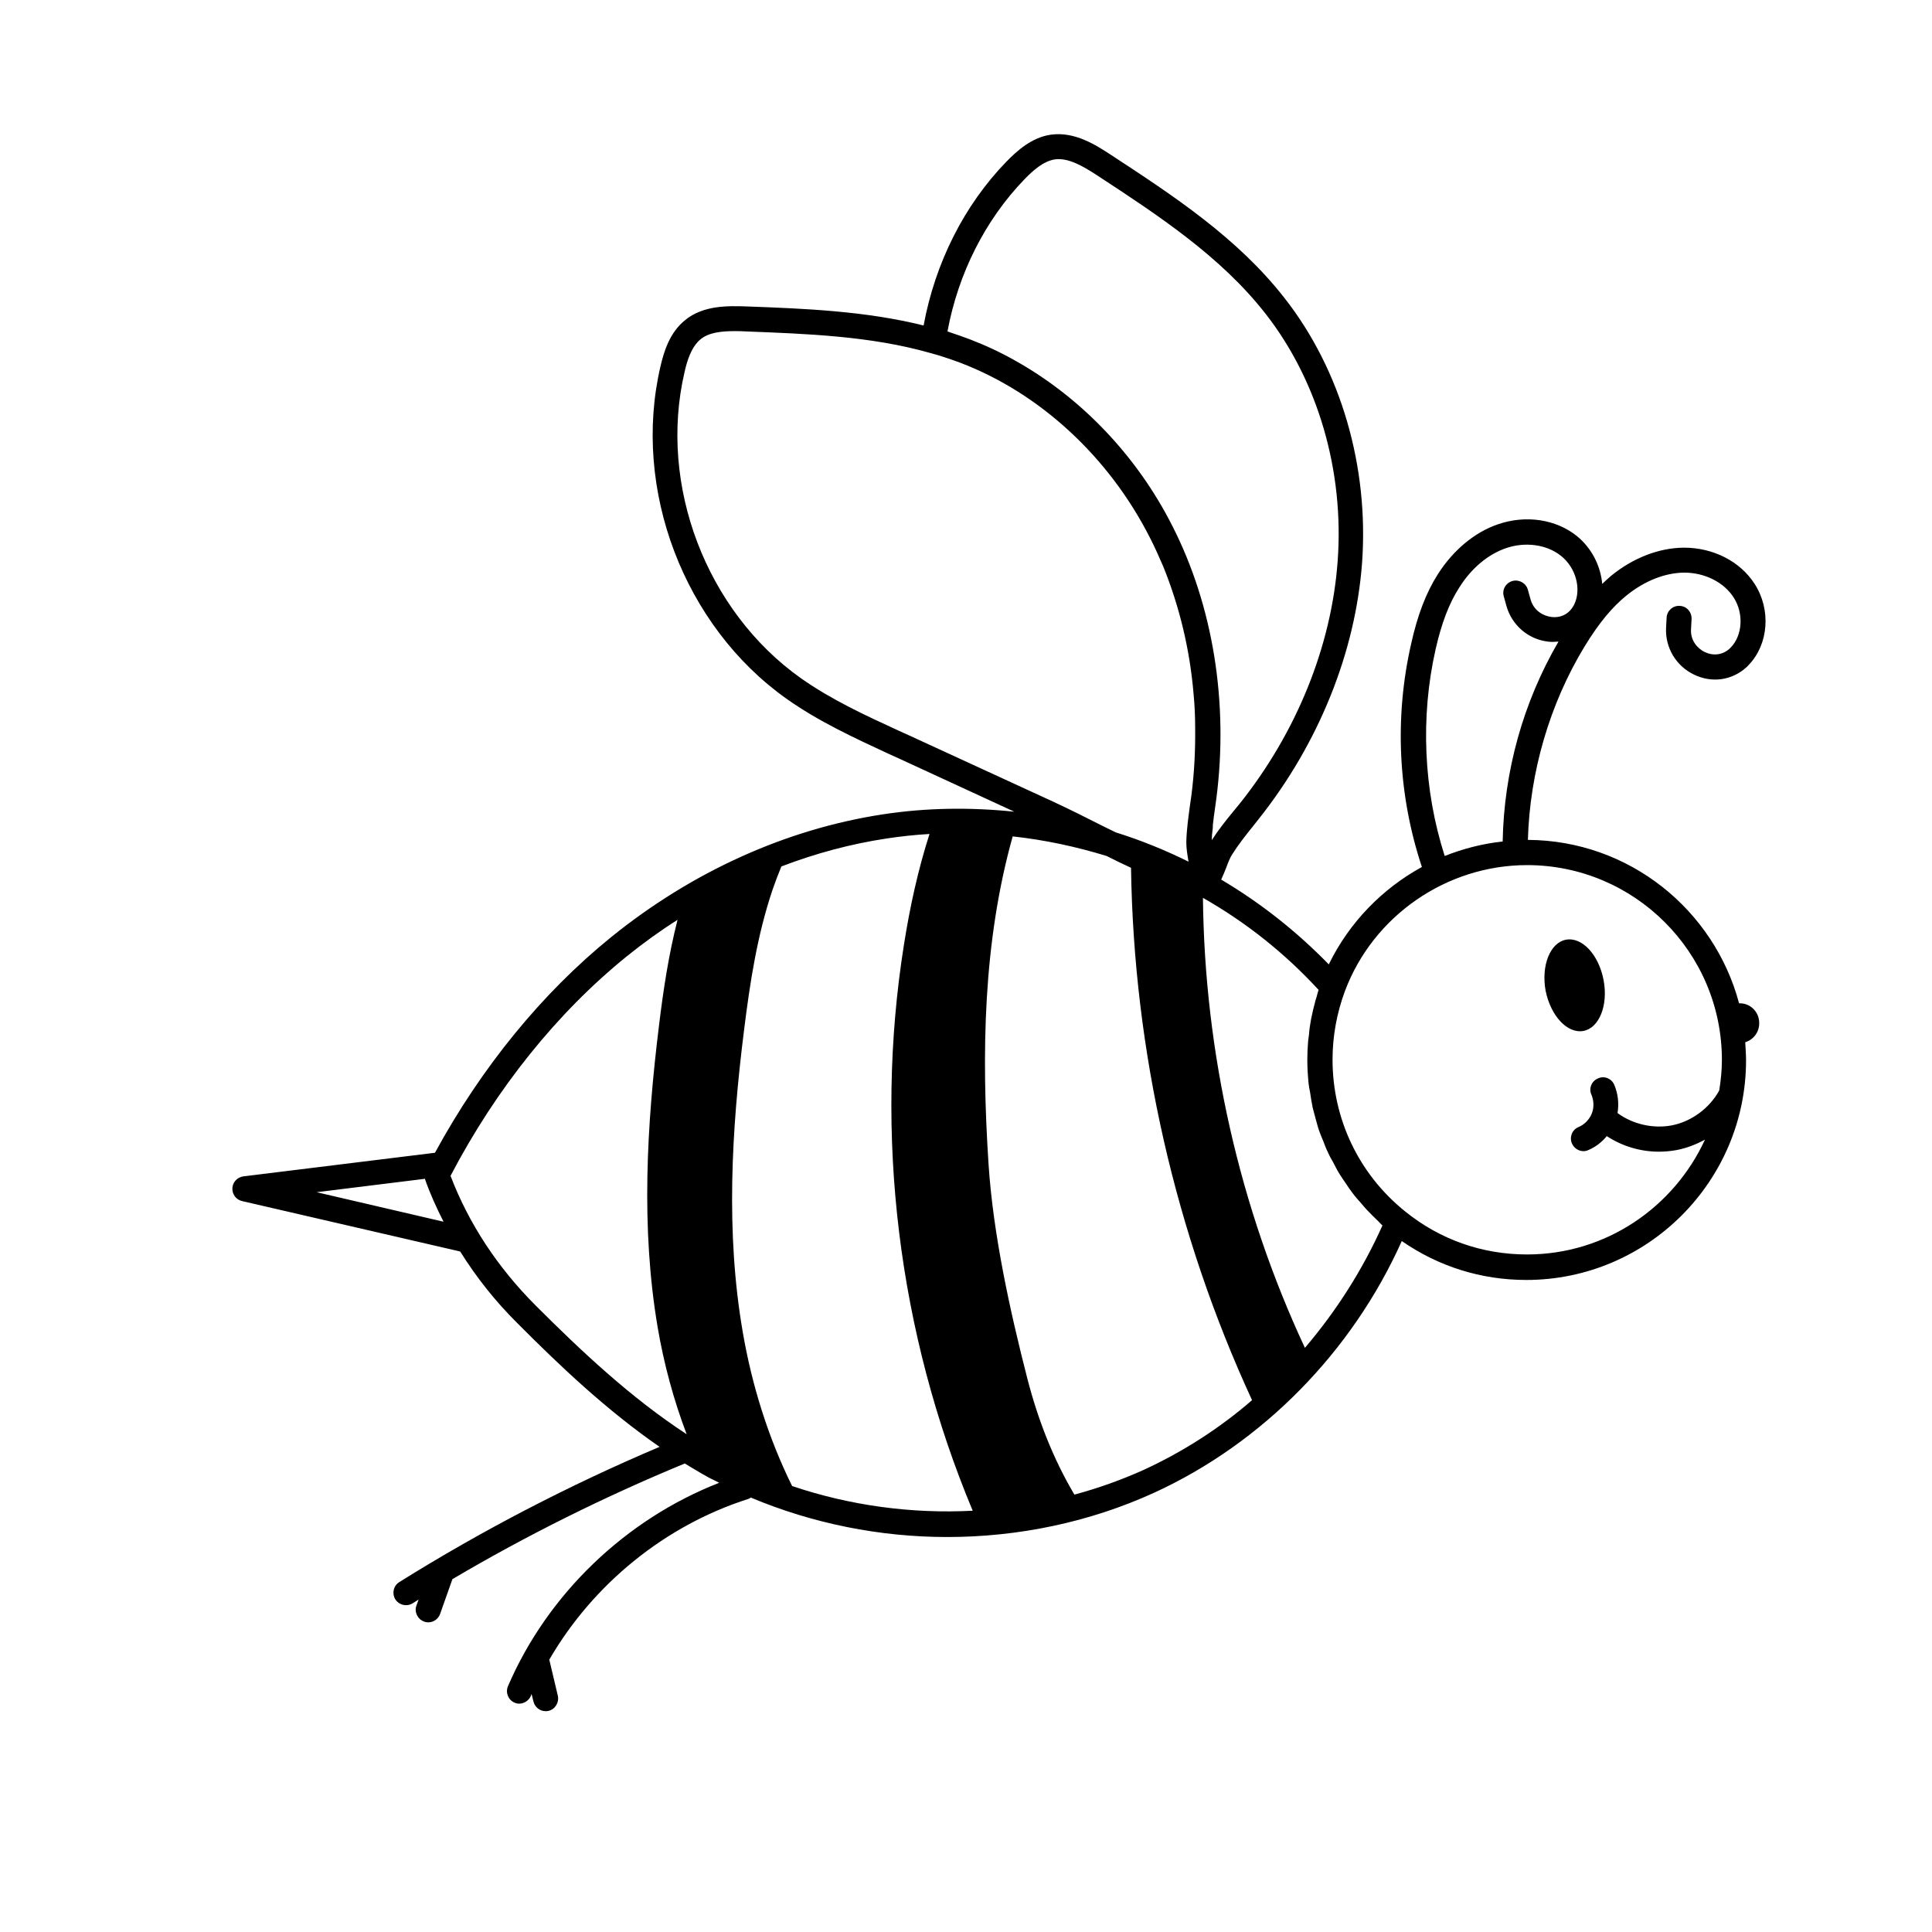 <?xml version="1.0" encoding="utf-8"?>
<!-- Generator: Adobe Illustrator 23.0.1, SVG Export Plug-In . SVG Version: 6.00 Build 0)  -->
<svg version="1.0" id="Слой_1" xmlns="http://www.w3.org/2000/svg" xmlns:xlink="http://www.w3.org/1999/xlink" x="0px" y="0px"
	 viewBox="0 0 720 720" style="enable-background:new 0 0 720 720;" xml:space="preserve">
<g id="Слой_3">
	<path d="M590.1,384.2c5.9-1.1,9.3-9.6,7.5-19c-1.8-9.4-8-16.1-14-15c-5.9,1.1-9.3,9.6-7.6,19C577.9,378.6,584.1,385.3,590.1,384.2"
		/>
</g>
<g id="Слой_2">
	<path d="M648.4,373.9c-0.1,0-0.2,0-0.3,0c-9.3-34.9-41-60.7-78.7-60.9c0.7-25.2,8.1-50.7,21.2-72.2c5.2-8.5,10.2-14.6,15.7-19
		c6.6-5.3,14.1-8.3,21.2-8.4h0.2c7.6,0,14.8,3.6,18.4,9.3c3.8,5.9,3.3,14.1-1.1,18.6c-0.2,0.2-0.4,0.4-0.5,0.5
		c-2.6,2.3-6,2.7-9.2,1.2c-2.6-1.3-5.4-4.2-5.1-8.6l0.2-3.7c0.1-2.6-1.8-4.8-4.4-4.9c-2.5-0.2-4.8,1.8-4.9,4.4l-0.2,3.7
		c-0.4,7.4,3.7,14.3,10.4,17.5c6.6,3.2,14,2.2,19.4-2.6c0.4-0.3,0.7-0.7,1-1c7.4-7.7,8.4-20.6,2.2-30.2
		c-5.4-8.4-15.4-13.5-26.3-13.5h-0.2c-9.2,0.1-18.8,3.8-27,10.5c-1.1,0.9-2.2,2-3.3,3c-0.6-6.7-3.9-13.3-9.4-17.8
		c-7.8-6.3-19.1-8-29.5-4.4c-8.7,3-16.6,9.6-22.3,18.5c-4.4,6.9-7.6,15.2-10,26c-6.3,27.6-4.9,56.4,4,83.2
		c-14.8,8.1-27.1,20.7-34.7,36.3c-12-12.3-25.4-22.9-40.1-31.6c0.7-1.5,1.3-3,1.9-4.5c0.7-1.9,1.4-3.7,2.2-4.9
		c2.2-3.5,4.8-6.8,7.6-10.3l2.3-2.9c22.4-28.2,36-62.1,38.5-95.4c2.6-35.9-7.9-71.9-28.8-98.6c-17.6-22.6-41.6-38.3-64.8-53.5
		c-5.4-3.5-13.4-8.8-22.4-7.5c-7.1,1-12.6,6-16.6,10.1c-15.7,16.2-26.5,37.7-30.8,61c-21.7-5.4-44.2-6.3-66-7.1
		c-6.4-0.2-16.1-0.6-23,5.2c-5.5,4.5-7.7,11.2-9.1,17.3c-10.6,45.7,8.8,96.6,47,123.7c12,8.5,25.3,14.6,38,20.5l4.2,1.9
		c14.2,6.6,28.5,13.1,42.7,19.7c-16.3-1.7-32.9-1.5-49.1,1c-35.9,5.5-70.9,21.3-101.1,45.7c-25.8,20.9-48.4,48.6-65.7,80.4
		l-71.4,8.8c-2.2,0.3-4,2.1-4.1,4.4c-0.1,2.3,1.4,4.3,3.6,4.8l81.3,18.8c6,9.6,13.1,18.6,21.5,26.9c16,16.1,33.3,32.4,52.8,45.9
		c-33.5,14.2-66.1,31.1-97,50.4c-2.2,1.4-2.8,4.2-1.5,6.4c0.9,1.4,2.4,2.2,4,2.2c0.8,0,1.7-0.2,2.5-0.7c0.7-0.5,1.5-0.9,2.2-1.4
		l-0.8,2.2c-0.9,2.4,0.4,5.1,2.8,6c0.5,0.2,1,0.3,1.6,0.3c1.9,0,3.7-1.2,4.4-3.1l4.6-13c27.8-16.4,56.8-30.8,86.6-43.1
		c2.8,1.7,5.6,3.4,8.5,5c1.4,0.8,2.9,1.4,4.3,2.2c-34.8,13.6-63.9,41.4-78.7,75.8c-1,2.4,0.1,5.1,2.4,6.1c0.6,0.3,1.2,0.4,1.8,0.4
		c1.8,0,3.5-1.1,4.3-2.8c0.1-0.3,0.2-0.5,0.3-0.8l0.7,2.8c0.5,2.1,2.4,3.6,4.5,3.6c0.4,0,0.7,0,1.1-0.1c2.5-0.6,4-3.1,3.5-5.6
		l-3.2-13.5c16.3-28.1,43.1-50,74.2-59.9c0.3-0.1,0.6-0.3,0.9-0.5c23.1,9.7,48.1,14.7,73.2,14.7c26.5,0,53-5.5,77.1-16.5
		c40.4-18.5,73.8-52.5,92.3-93.8c13.7,9.5,29.6,14.5,46.4,14.5c45.1,0,81.9-36.7,81.9-81.9c0-2.3-0.2-4.5-0.3-6.7
		c3-0.9,5.2-3.7,5.2-7C655.7,377.2,652.4,373.9,648.4,373.9 M535,242c2.2-9.7,5-17.1,8.8-23c4.5-7.2,10.7-12.4,17.4-14.7
		c7.2-2.5,15.3-1.4,20.6,2.9c5.5,4.4,7.6,12.3,4.9,18c-0.1,0.2-0.2,0.5-0.4,0.7c-1.7,3-4.8,4.5-8.3,4c-2.9-0.4-6.4-2.3-7.6-6.5
		l-1-3.6c-0.7-2.5-3.2-3.9-5.7-3.3c-2.5,0.7-4,3.2-3.3,5.7l1,3.6c2,7.1,8,12.4,15.4,13.3c1.4,0.2,2.7,0.1,4,0
		c-13.2,22.7-20.3,48.3-20.8,74.5c-7.5,0.8-14.8,2.7-21.6,5.4C530.5,294.4,529.3,267.2,535,242 M381.8,66.8c3.2-3.3,7-6.7,11.3-7.4
		c5-0.7,10.5,2.5,16,6.1c22.6,14.8,45.9,30.1,62.6,51.5c19.5,25,29.3,58.6,26.8,92.2c-2.3,31.5-15.2,63.6-36.5,90.3l-2.3,2.8
		c-2.8,3.4-5.6,6.9-8.1,10.8c0-1.3,0.1-2.6,0.3-3.9c0.1-0.6,0.1-1.2,0.1-1.8c0.2-2,0.5-4.1,0.8-6.2l0.5-3.6
		c4.6-35.7-1.2-71.8-16.4-101.6c-13.2-26.1-33.9-47.7-58.2-61.4c-5.6-3.2-11.4-5.9-17.4-8.2c-2.5-0.9-4.9-1.8-7.4-2.6
		c-0.3-0.1-0.5-0.2-0.8-0.3C357.1,101.9,367.2,81.9,381.8,66.8 M410.9,307.8c-5.9-3-12.1-6.1-18.1-8.9
		c-17.9-8.2-35.8-16.5-53.7-24.7l-4.2-1.9c-12.4-5.7-25.2-11.6-36.5-19.6c-35.2-25-53.1-71.9-43.3-114c1-4.5,2.6-9.4,5.9-12.2
		c3.1-2.6,7.8-3.1,12.8-3.1c1.3,0,2.6,0,3.9,0.1c22.9,0.9,46.6,1.7,68.8,8c3.8,1,7.6,2.3,11.4,3.7c29.6,11.3,55.3,35,70.6,65.1
		c1.8,3.5,3.4,7.1,5,10.8c6,14.8,9.9,30.8,11.3,47.4c0.4,4.1,0.6,8.3,0.6,12.5c0.1,8.4-0.3,16.9-1.4,25.4l-0.5,3.5
		c-0.6,4.5-1.3,9.2-1.4,14c0,2.3,0.4,4.7,0.8,7c0,0.1,0,0.1,0,0.2c-8.7-4.3-17.8-8-27.1-10.9C414.3,309.5,412.6,308.6,410.9,307.8
		 M118,444.3l40.4-5c0,0,0,0.1,0,0.2c1.9,5.4,4.3,10.7,6.9,15.8L118,444.3z M167.9,438.2c17-32.5,39.7-60.8,65.8-81.9
		c6.1-4.9,12.3-9.4,18.8-13.5c-3.3,12.9-5.3,26.1-6.9,39.3c-4.6,37.4-6.8,75.5-0.5,112.6c2.3,13.5,5.9,26.9,10.8,39.8
		c-20.8-13.6-39.2-30.9-56.2-47.9C185.4,472.3,174.7,456,167.9,438.2 M295.2,553.8c-8.9-18-15-37.6-18.4-57.4
		c-6.4-37.1-4.2-75.2,0.5-112.6c2.2-17.7,4.9-35.3,10.6-52.2c1-2.9,2.1-5.8,3.3-8.7c12.8-4.9,25.9-8.4,39.1-10.4
		c5.3-0.8,10.7-1.4,16.1-1.7c-4.3,13.4-7.3,27.2-9.5,41.1c-11.3,70.9-2.1,144.9,25.6,211.1C339.8,564.2,316.8,561.1,295.2,553.8
		 M426.4,547.7c-8.4,3.8-17.1,6.9-26,9.3c-7.9-13.3-13.6-28-17.5-43.1c-6.5-25.3-12.8-54-14.5-80.1c-2.7-41.5-2-82.8,9-122.1
		c11.9,1.3,23.6,3.8,35,7.3c3,1.5,6,3,9.1,4.4c1,68.3,16.5,136.4,45.1,198.4C454.5,532.3,440.9,541,426.4,547.7 M486.3,502.3
		c-24.4-52.3-37.4-110-38-167.7c16,9.1,30.5,20.6,43.1,34.3c-0.3,0.8-0.5,1.7-0.7,2.5c-0.3,0.9-0.6,1.8-0.8,2.8
		c-0.4,1.4-0.7,2.8-1,4.2c-0.2,0.9-0.4,1.8-0.5,2.6c-0.3,1.6-0.5,3.1-0.6,4.7c-0.1,0.8-0.2,1.5-0.3,2.3c-0.2,2.3-0.3,4.7-0.3,7
		c0,3,0.2,6.1,0.5,9c0.1,1,0.3,1.9,0.5,2.9c0.3,2,0.6,4,1,5.9c0.3,1.1,0.6,2.2,0.9,3.4c0.5,1.7,0.9,3.5,1.5,5.2
		c0.4,1.2,0.9,2.3,1.4,3.5c0.6,1.6,1.2,3.2,2,4.8c0.5,1.2,1.2,2.3,1.8,3.4c0.8,1.5,1.5,3,2.4,4.4c0.7,1.1,1.4,2.2,2.2,3.3
		c0.9,1.4,1.8,2.7,2.8,4c0.8,1.1,1.7,2.1,2.6,3.1c1.1,1.3,2.1,2.5,3.3,3.7c0.9,1,1.9,1.9,2.9,2.9c0.8,0.7,1.4,1.5,2.2,2.2
		C507.8,473.2,498,488.6,486.3,502.3 M569.1,467.5c-16.7,0-32.4-5.5-45.4-16c-17.3-13.9-27.1-34.5-27.1-56.6
		c0-8.8,1.6-17.4,4.6-25.5c10.5-28.1,37.9-47,67.9-47c40,0,72.6,32.5,72.6,72.6c0,3.9-0.4,7.7-1,11.4c-3.6,6.6-10.4,11.6-17.7,13
		c-6.9,1.3-14.5-0.4-20.2-4.6c0.6-3.5,0.2-7.2-1.2-10.5c-1-2.4-3.8-3.5-6.1-2.4c-2.4,1-3.5,3.8-2.4,6.1c0.9,2.2,1,4.8,0.1,7
		c-0.9,2.2-2.7,4.1-4.9,5c-2.4,1-3.5,3.7-2.5,6.1c0.8,1.8,2.5,2.9,4.3,2.9c0.6,0,1.2-0.1,1.8-0.4c2.7-1.1,5.1-3,6.9-5.2
		c5.8,3.8,12.6,5.8,19.4,5.8c2.2,0,4.4-0.2,6.6-0.6c3.7-0.7,7.3-2.1,10.6-3.9C623.8,449.9,598.5,467.5,569.1,467.5"/>
</g>
</svg>

